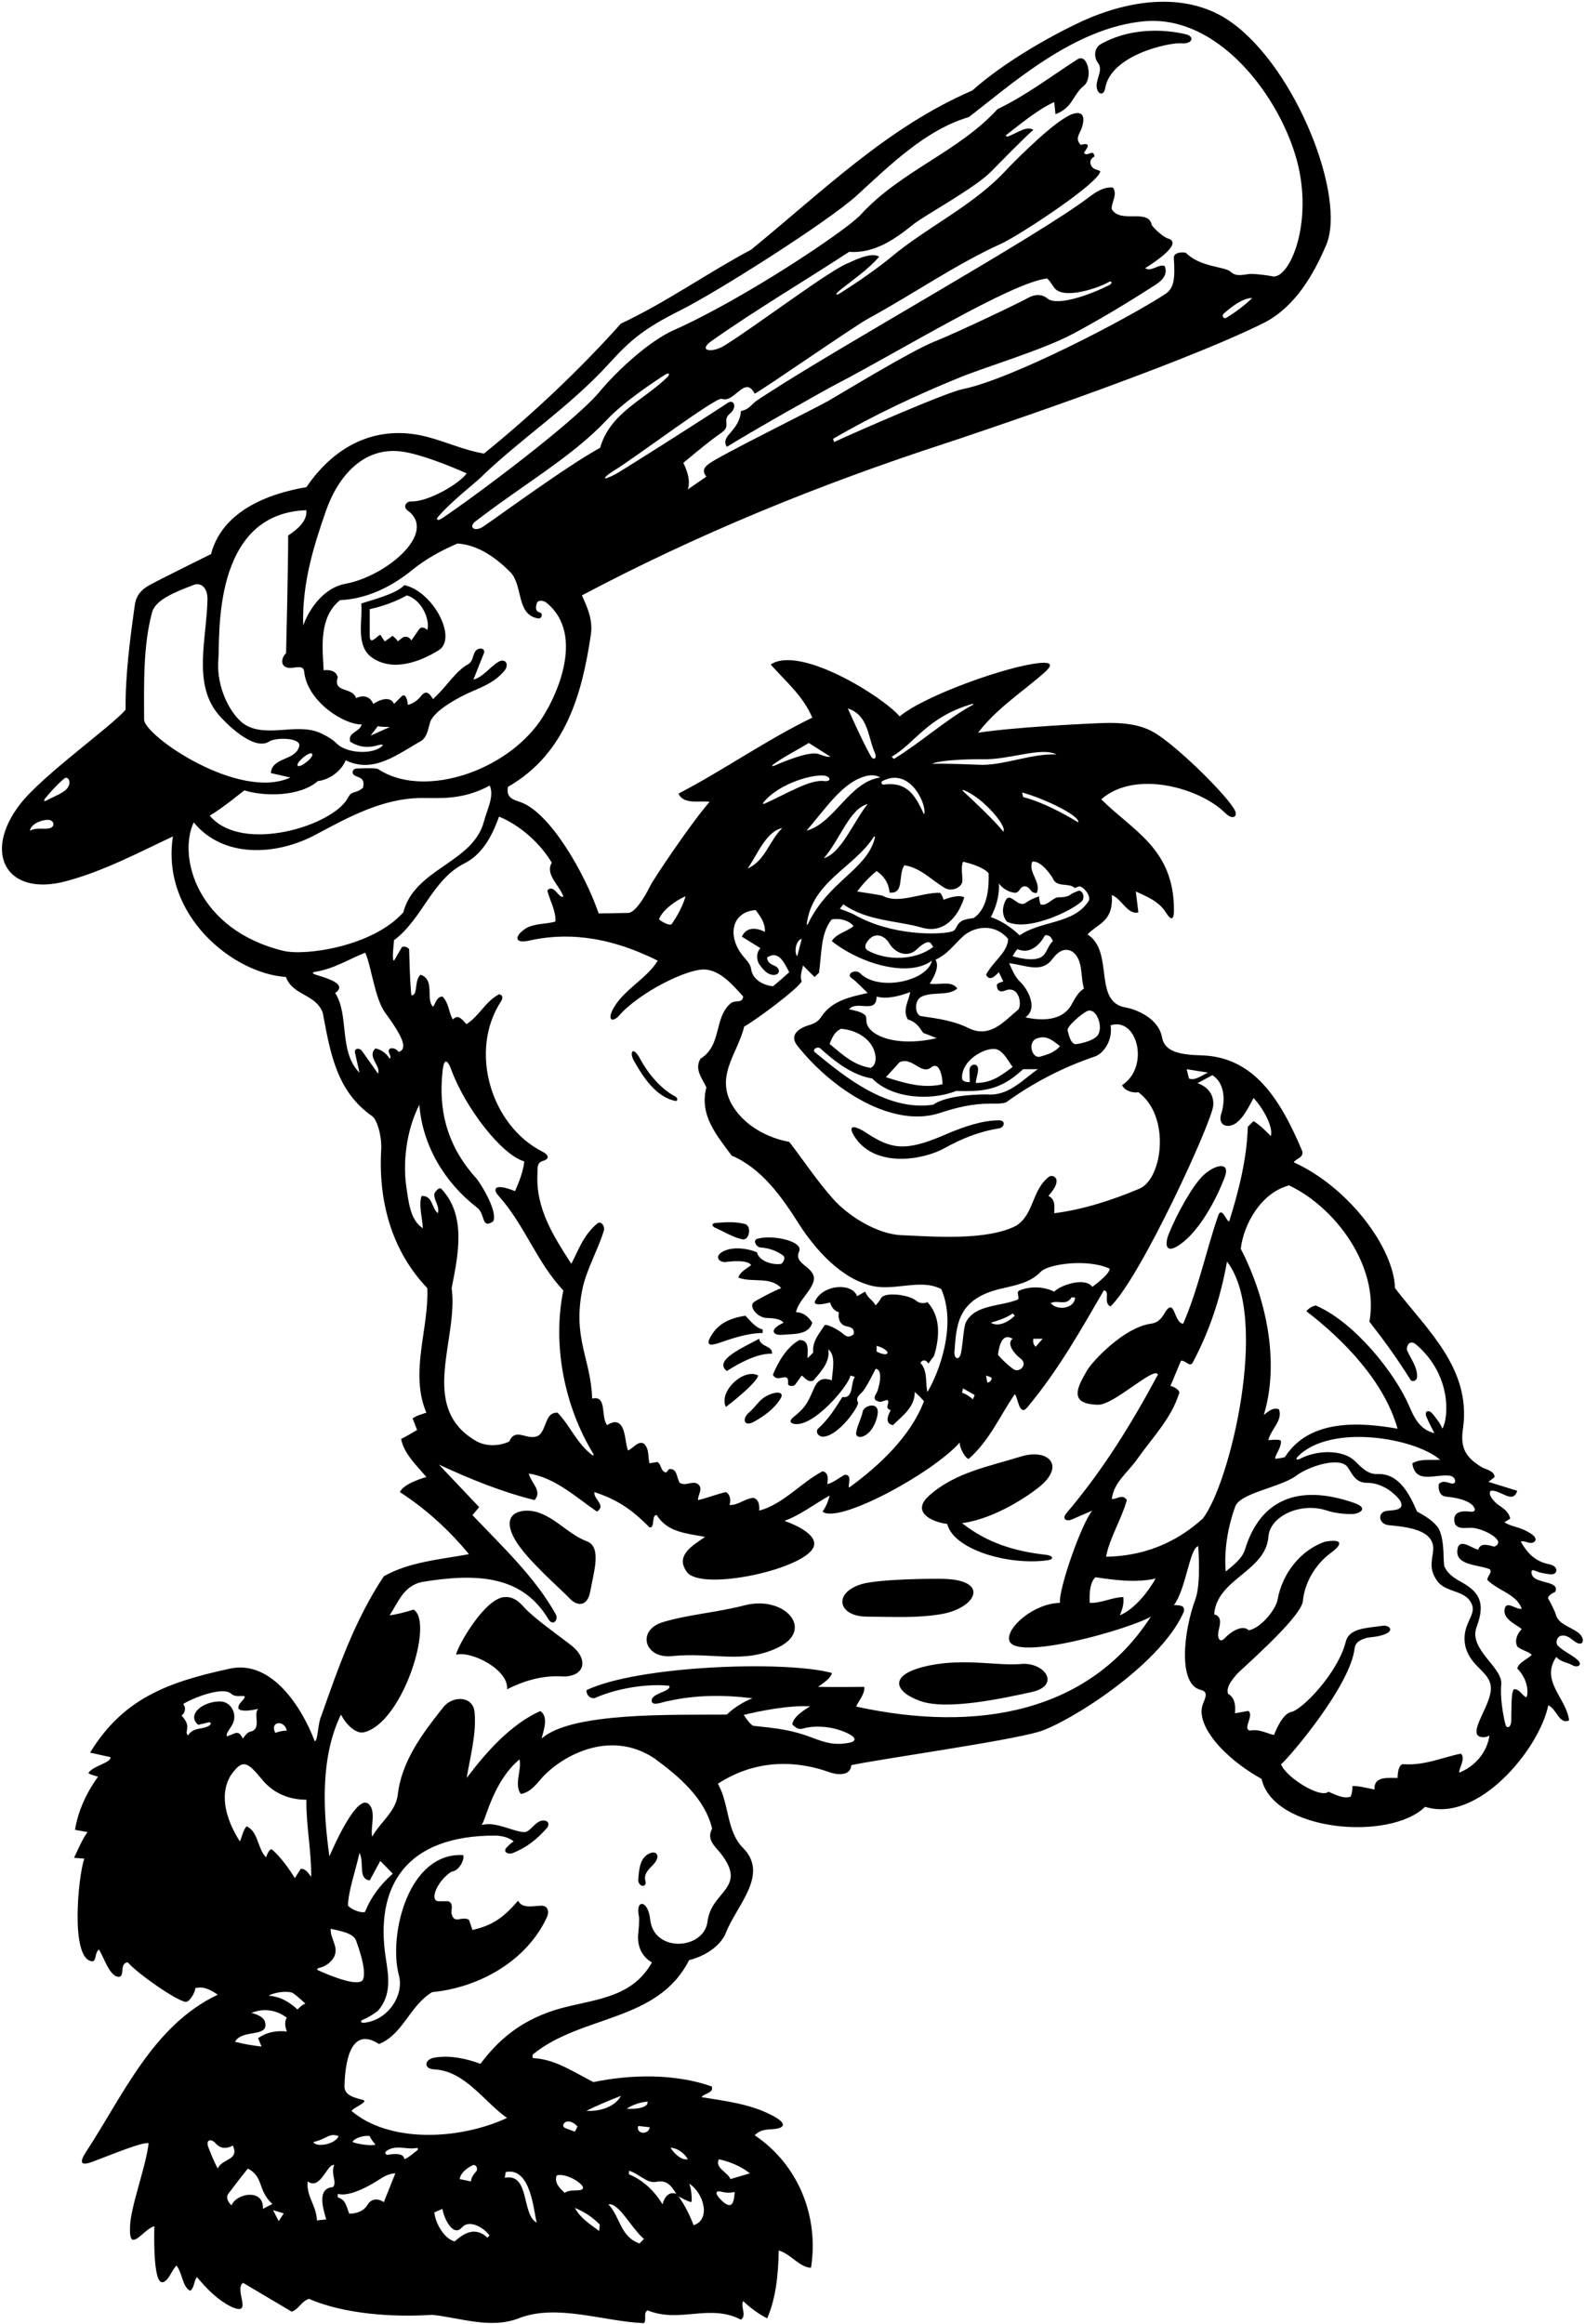 <?xml version="1.0" encoding="UTF-8"?>
<svg xmlns="http://www.w3.org/2000/svg" xmlns:xlink="http://www.w3.org/1999/xlink" width="423pt" height="620pt" viewBox="0 0 423 620" version="1.1">
<g id="surface1">
<path style=" stroke:none;fill-rule:nonzero;fill:rgb(0%,0%,0%);fill-opacity:1;" d="M 421.129 435.48 C 418.961 433.879 415.695 433.199 415.152 430.484 C 415.082 430.145 413.812 427.438 413.223 426.504 C 412.805 425.84 414.438 424.832 415.051 424.68 C 416.246 421.945 411.238 422.391 409.406 420.867 C 408.559 420.211 408.34 418.426 409.527 418.949 C 411.047 419.609 412.203 419.762 413.676 419.953 C 415.801 420.23 416.074 417.797 413.535 417.305 C 409.512 416.527 407.578 414.156 405.855 411.266 C 406.883 410.754 408.336 412.203 409.527 411.266 C 410.934 409.887 406.809 408.016 405.203 407.527 C 403.902 407.133 402.496 406.781 401.504 406.055 L 403.039 405.117 C 402.723 403.402 401.27 402.348 399.844 401.43 C 399.352 401.113 396.805 398.797 397.828 397.688 C 400.391 397.262 403.723 401.445 404.918 397.688 L 397.23 395.297 L 398.883 394.027 C 398.801 392.402 396.75 392.043 395.527 391.434 C 391.258 388.871 389.547 386.328 390.484 380.777 C 392.535 365.062 381.004 354.902 372.297 343.629 C 371.969 332.844 359.918 316.719 345.309 310.066 C 345.66 309.082 348.148 308.852 347.492 306.949 C 341.656 293.176 334.609 281.938 320.656 281.527 C 315.422 281.371 310.859 280.797 310.129 276.754 C 309.145 271.352 302.676 269.129 300.516 268.781 C 291.512 267.332 297.512 253.906 290.227 249.262 C 293.043 246.273 297.168 245.949 296.715 238.758 C 299.277 239.695 301.07 244.223 303.805 243.371 L 303.121 237.816 C 305.961 239.09 309.324 240.488 311.094 243.34 C 312.562 245.707 313.301 245.457 313.301 242.746 C 313.297 226.363 302.344 221.668 293.898 213.223 C 303.074 205.184 320.344 210.305 326.91 216.816 C 328.973 218.863 330.297 217.867 329.637 216.34 C 328.113 212.816 314.164 198.941 307.898 195.332 C 303.938 193.055 299.016 192.707 294.117 192.883 C 290.285 193.023 270.938 193.945 261.02 195.461 C 266.121 188.812 273.113 184.402 278.703 179.445 C 280.906 177.488 280.832 176.551 277.48 176.859 C 268.77 177.672 246.629 185.613 240.098 191.105 C 235.676 185.879 213.473 171.996 205.68 177.27 C 209.949 182.051 214.305 185.641 216.781 191.445 C 204.57 197.34 193.125 205.453 181.086 211.688 C 182.367 214.762 186.809 213.48 189.367 213.906 C 184.5 219.457 174.391 234.496 173.41 236.527 C 171.809 239.852 169.312 243.484 167.688 243.531 C 165.383 243.598 159.766 243.66 159.766 243.66 C 156.18 233.172 146.73 216.453 138.629 213.875 C 136.727 213.27 135.031 212.629 135.566 209.895 C 151.098 201.008 155.371 184.855 157.691 169.27 C 158.301 165.176 156.562 161.617 155.293 158.824 C 186.266 142.43 218.645 129.246 251.949 118.383 C 256.297 116.965 313.711 97.934 337.621 85.977 C 345.711 81.66 350.551 73.297 353.934 65.34 C 359.293 52.727 346.109 18.527 328.684 5.984 C 317.102 -2.348 301.691 -0.242 288.688 5.703 C 281.004 9.27 268.277 16.293 259.48 24.148 C 236.938 33.883 220.113 50.535 200.473 66.594 C 188.77 72.824 177.754 80.684 165.715 86.32 C 154.695 98.617 142.059 110.574 129.16 120.992 C 123.941 120.121 119.238 117.934 114.215 116.594 C 101.293 113.145 89.801 118.164 81.766 129.961 C 71.516 131.668 59.305 136.363 56.316 147.809 C 56.316 147.809 41.672 155.047 39.699 156.195 C 37.887 157.258 36.398 158.641 35.992 161.301 C 34.711 170.438 33.43 180.004 33.516 189.312 C 30.004 193.582 11.379 206.77 5.383 214.492 C -4.719 227.512 1.668 239.305 17.582 235.078 C 27.691 232.395 37.152 227.344 46.152 223.129 C 42.906 244.051 62.07 259.66 76.301 260.621 C 78.18 265.66 84.156 265.062 86.121 270.102 C 88.086 280.348 89.621 291.023 99.355 297.77 C 100.594 298.715 101.859 302.719 101.75 306.395 C 100.895 320.145 104.395 333.551 114.047 343.629 C 114.473 354.559 109.266 366.176 113.789 376.848 C 112.488 377.25 110.965 377.707 110.117 378.387 L 111.312 381.461 C 109.859 382.316 108.152 383.34 107.043 383.852 C 107.812 387.781 111.059 390.77 113.789 394.016 C 113.789 394.016 107.898 395.551 106.703 398.027 C 113.363 402.297 119.77 408.02 125.148 414.598 C 117.719 415.961 109.18 416.645 102.434 420.488 C 94.746 432.02 90.305 444.828 85.777 457.637 C 84.754 459.773 84.887 464.48 83.984 464.469 C 80.629 455.574 72.605 442.824 61.527 445.086 C 44.492 448.75 32.816 453.199 24.039 467.531 L 29.5 468.738 C 29.68 470.277 24.52 471.141 23.582 473.02 C 24.18 473.449 25.656 473.777 26.168 473.949 C 22.973 478.359 20.789 483.258 20.02 488.125 L 23.352 488.723 C 21.898 490.773 20.793 493.371 19.77 495.59 L 22.496 495.812 C 20.816 500.676 18.812 522.008 24.289 523.141 C 25.867 523.652 25.145 520.832 26.426 520.066 C 27.793 522.371 28.918 526.09 30.902 527.16 C 33.891 528.27 31.465 523.652 34.113 523.48 C 36.59 526.383 46.844 533.57 49.508 534.02 C 50.535 534.195 52.184 531.387 52.098 530.359 C 54.406 529.762 56.23 530.824 58.109 532.105 C 40.781 540.32 32.77 559.117 22.992 573.988 C 20.883 577.191 21.871 577.703 24.551 576.715 C 29.57 574.867 38.008 571.301 39.664 571.73 C 38.914 578.145 34.922 588.402 34.711 593.801 C 34.547 597.984 35.258 598.418 37.914 596.086 C 39.008 595.121 40.105 594.168 41.199 593.852 C 41.199 593.852 40.848 603.496 42.059 607.316 C 42.711 609.375 43.777 609.102 44.824 607.746 C 45.617 606.719 46.172 605.277 47.094 604.355 C 48.715 606.402 48.629 609.992 50.766 611.102 C 51.961 610.16 51.703 608.453 52.559 607.43 C 55.207 610.59 58.109 613.578 61.781 615.371 C 67.758 618.02 62.379 610.844 64.855 608.965 L 77.836 616.652 C 79.629 616.141 80.398 613.918 82.449 613.234 C 91.844 617.336 104.992 618.188 115.328 617.504 C 122.844 618.273 130.871 621.348 138.387 618.445 C 148.547 614.43 161.102 619.297 171.863 619.727 C 172.629 618.785 171.605 617.078 172.801 616.309 C 181.512 619.812 189.281 614.43 197.738 618.785 C 199.359 617.676 197.566 615.371 198.336 613.832 C 200.301 615.711 202.434 617.25 204.742 618.445 C 207.133 612.98 207.73 606.402 207.816 600.34 C 210.977 601.195 213.367 604.867 216.441 604.953 C 218.574 591.371 213.195 577.539 201.41 569.598 C 202.906 568.102 204.402 568.105 206.133 567.984 C 209.539 567.746 209.938 566.465 206.738 564.668 C 200.621 561.238 193.688 560.508 187.234 559.434 C 187.832 558.41 190.559 558.383 189.961 556.59 C 180.309 553.176 168.703 553.285 158.367 555.418 C 153.258 552.824 148.145 549.301 142.375 549.031 C 142.07 549.016 142.012 548.203 142.289 547.973 C 155.316 537.41 175.543 539.438 183.902 522.883 C 189.02 521.602 192.57 518.492 193.676 515.684 C 196.625 508.191 205.305 500.102 198.336 492.992 C 193.809 488.469 194.664 481.207 191.59 475.828 C 200.641 469.934 210.977 469.082 221.395 472.754 C 223.812 473.633 227.016 473.633 227.199 470.875 C 234.629 469.254 268.367 464.566 277.215 461.969 C 284.633 459.793 309.188 444.691 315.773 430.32 C 316.688 428.188 314.703 428.188 313.285 428.176 C 316.535 423.914 317.469 412.973 319.773 412.461 C 319.773 412.461 320.594 422.375 319.02 426.621 C 315.785 435.363 314.371 449.312 320.414 450.785 C 322.555 451.305 321.707 452.832 321.035 454.539 C 318.906 459.988 326.379 468.809 336.684 474.547 C 339.828 488.586 370.914 491.246 380.324 481.977 C 394.344 486.449 410.754 466.727 413.203 454.906 C 415.422 455.844 416.191 460.199 418.754 458.918 C 418.07 453.027 410.98 448.414 415.336 442.008 C 416.488 443.355 418.219 443.402 419.625 444.207 C 421.07 445.035 422.535 444.086 420.938 442.719 C 419.312 441.332 417.195 440.453 415.68 438.934 C 415.203 438.25 415.355 437.031 416.277 436.457 C 417.984 435.855 419.102 437.059 420.273 437.887 C 422.695 439.602 423.219 437.027 421.129 435.48 Z M 12.777 221.035 C 11.504 221.184 9.508 220.754 7.98 221.594 C 8.215 219.996 10.582 218.77 12.758 218.699 C 14.449 218.645 15.047 220.77 12.777 221.035 Z M 17.777 210.488 C 16.668 211.672 14.438 212.438 12.625 213.43 C 11.746 213.91 11.461 213.707 12.184 212.824 C 13.527 211.184 15.305 209.238 17.082 207.727 C 18.203 206.773 19.324 208.844 17.777 210.488 Z M 191.844 576 C 194.922 576.684 197.738 577.879 200.129 579.758 L 194.922 581.297 C 194.406 579.59 190.648 578.309 191.844 576 Z M 192.402 584.633 C 193.555 584.945 194.832 585.035 196.059 584.727 C 195.934 587.652 195.301 590.012 192.016 586.406 C 190.699 584.969 191.148 584.297 192.402 584.633 Z M 365.465 352.566 C 369.371 357.562 373.035 362.645 376.309 367.883 C 376.773 368.863 378.145 368.406 378.188 367.285 C 378.258 364.586 376.496 362.477 375.559 360.32 C 375.191 359.477 375.969 356.973 378.02 358.742 C 387.492 366.898 386.613 378.285 384.934 381.117 C 384.395 379.703 383.379 378.449 382.344 377.184 C 381.207 375.797 380.035 376.488 380.707 378.027 C 381.348 379.504 382.09 380.898 382.801 382.316 C 378.809 381.316 377.406 378.148 375.965 374.828 C 372.332 366.48 361.68 352.766 351.117 348.238 C 350.176 348.496 349.324 348.922 348.641 349.777 C 358.973 357.719 369.477 368.734 372.977 381.117 C 363.672 379.496 349.578 378.184 342.918 388.688 C 342.004 388.992 340.953 389.062 340.355 389.148 C 340.043 388.461 342.098 386.047 341.836 384.395 C 341.738 383.781 338.477 384.191 338.477 384.191 C 339.16 381.289 342.488 378.812 341.297 375.91 C 339.504 375.398 338.477 376.594 337.281 377.445 C 341.637 363.102 337.793 346.02 331.133 333.125 C 331.902 326.465 336.598 318.18 344.027 316.215 C 356.555 322.148 368.133 338.008 365.465 352.566 Z M 322.406 286.133 C 320.82 286.797 318.82 288.422 317.297 287.691 L 316.699 285.215 Z M 296.375 273.516 C 303.57 271.188 306.914 284.633 299.449 289.484 C 300.219 291.023 302.266 291.621 303.805 291.363 C 312.52 297.816 310.23 314.504 304.078 317.098 C 296.758 320.18 289.016 322.676 281.344 323.645 C 281.344 322.277 281.855 319.973 279.809 319.035 C 280.832 317.754 282.199 316.215 281.941 314.68 C 281.688 313.887 280.918 313.48 280.062 313.824 C 275.281 317.41 276.051 323.902 271.184 326.977 C 263.246 331.047 249.031 329.848 240.594 329.5 C 234.039 329.23 226.383 324.359 222.352 319.84 C 218.059 315.02 214.5 309.633 210.633 304.602 C 205.023 303.594 199.168 300.527 195.879 295.551 C 190.422 287.289 196.902 281.117 198.594 273.855 C 202.18 271.809 212.684 263.949 213.965 261.816 C 213.367 260.277 214.051 258.996 214.305 257.547 L 217.379 260.621 L 218.555 259.52 C 219.32 254.652 218.918 248.922 221.992 245.246 C 224.297 244.906 226.52 245.504 227.797 247.043 C 225.922 248.578 223.102 249.09 221.992 251.055 C 229.457 257.004 242.359 260.93 248.723 256.266 C 247.391 261.855 234.34 264.504 229.566 259.641 C 228.332 258.387 225.695 259.777 227.242 260.895 C 228.707 261.953 230.16 263.562 231.555 264.891 C 227.059 265.914 222.055 266.867 219.23 271.18 C 217.859 273.273 216.168 273.258 214.758 273.871 C 212.445 274.871 210.891 276.547 212.789 278.938 C 222.273 290.895 238.328 301.039 250.859 296.887 C 255.406 295.379 259.688 294.367 264.477 294.406 C 265.738 294.418 267.039 294.48 268.449 294.098 C 275.887 288.723 283.727 284.711 292.199 281.828 C 294.562 281.023 297.043 277.414 296.375 273.516 Z M 281.344 344.566 C 278.441 343.117 274.855 343.117 272.121 344.227 C 270.938 344.691 272.387 346.293 271.523 346.703 C 266.961 348.547 260.145 347.984 257.762 352.762 C 257.164 353.961 256.988 358.312 256.473 360.879 C 256.02 363.113 254.59 362.512 254.719 360.637 C 255.234 353.27 255.609 346.629 266.727 343.867 C 270.633 342.898 274.75 342.402 277.766 339.242 C 279.719 337.195 290.211 335.691 296.117 338.422 C 296.289 339.871 291.508 343.285 291.508 343.285 C 289.695 340.652 283.18 342.676 281.344 344.566 Z M 286.895 346.105 C 286.895 348.91 282.395 349.852 280.406 347.645 C 282.199 346.617 284.504 348.496 285.957 346.105 Z M 278.27 357.121 L 276.391 359.258 C 275.969 358.875 275.535 358.062 275.793 357.121 C 276.648 357.121 277.758 357.121 278.27 357.121 Z M 264.434 352.852 C 266.363 352.242 268.449 351.656 270.242 350.375 L 270.84 350.973 C 266.895 354.68 264.434 352.852 264.434 352.852 Z M 264.691 367.625 C 264.531 368.328 264.18 368.734 263.496 368.82 L 263.152 366.941 C 263.691 367.109 264.227 367.262 264.691 367.625 Z M 270.242 357.121 C 268.344 358.598 271.238 361.586 272.273 362.328 C 274.547 363.957 272.023 366.41 270.402 365.203 C 268.539 363.816 266.312 361.602 266.348 361.312 C 266.68 358.84 267.488 355.484 270.242 357.121 Z M 260.109 372.141 L 259.652 373.285 C 258.891 372.602 257.668 371.762 256.75 371.555 L 257.004 370.359 Z M 213.965 250.457 L 212.77 255.07 C 211.844 254.184 212.379 250.754 213.965 250.457 Z M 233.039 223.453 C 233.449 222.828 233.566 223.184 233.477 223.543 C 231.379 231.973 221.012 235.098 215.633 246.473 C 215.488 246.777 215.281 246.742 215.32 246.422 C 216.738 235.23 227.742 231.516 233.039 223.453 Z M 219.855 228.938 C 224.039 224.238 226.789 215.602 231.555 214.504 C 227.797 219.117 224.578 227.57 219.855 228.938 Z M 249.66 256.008 C 252.863 254.602 254.625 251.941 257.07 249.727 C 259.703 247.344 265.191 245.98 269.047 250.457 C 268.961 254.047 265.031 256.438 263.152 260.023 C 264.266 262.156 265.973 259.852 266.57 259.34 L 267.766 261.816 C 267.199 261.961 266.285 262.266 266.059 262.648 C 265.941 263.926 266.648 264.848 268.105 264.293 C 272.152 262.562 272.84 268.418 271.656 269.395 C 267.902 272.5 264.43 276.797 258.883 274.453 C 254.621 272.254 250.258 271.723 245.648 271.039 C 244.113 270.426 243.969 266.844 245.906 265.887 C 248.852 264.434 253.145 265.785 255.469 263.695 C 254.016 261.473 250.602 262.84 248.125 262.414 C 248.551 261.645 251.027 258.145 249.66 256.008 Z M 280.629 256.109 C 281.211 255.395 283.336 252.152 286.211 253.875 C 289.199 256.094 288.262 260.449 289.285 263.695 C 287.602 264.758 286.812 266.535 285.859 268.168 C 283.391 272.395 277.91 272.336 273.656 271.383 C 277.227 268.938 274.078 263.66 272.418 262.086 C 270.852 260.594 270.277 259.035 269.305 256.949 C 273.629 257.422 277.738 259.629 280.629 256.109 Z M 270.242 255.07 C 270.633 254.488 270.938 253.801 271.523 253.191 C 276.121 255.176 278.867 249.52 278.867 249.52 C 280.148 249.262 280.695 250.297 281.004 251.055 C 279.785 252.078 279.48 253.871 278.395 254.922 C 276.227 257.02 270.242 255.07 270.242 255.07 Z M 242.316 271.977 C 244.453 272.574 245.273 273.91 246.383 275.531 L 250.004 276.934 C 238.965 279.488 231.43 276.137 231.227 272.414 C 231.191 271.828 231.258 271.211 230.871 270.781 C 229.676 269.758 227.715 269.504 226.602 269.246 C 228.566 266.684 233.949 270.695 233.949 265.828 C 236.852 266.766 241.277 265.316 242.914 264.633 C 242.656 266.684 240.695 269.504 242.316 271.977 Z M 251.539 289.23 C 246.5 290.426 241.656 289.027 236.426 287.352 L 240.098 283.336 C 243.621 281.848 245.781 286.902 248.555 284.711 C 250.637 283.066 251.539 286.977 251.539 289.23 Z M 232.473 278.629 C 233.77 280.496 234.387 283.785 232.41 284.875 C 227.883 284.191 224.98 281.457 221.395 278.469 C 221.906 277.285 222.59 275.223 224.469 274.453 C 227.477 274.672 230.668 276.027 232.473 278.629 Z M 232.754 287.691 C 238.133 293.156 248.465 293.672 255.211 291.023 C 261.938 291.164 266.668 291.164 273.062 285.215 L 276.988 285.215 C 273.129 287.82 269.312 292.363 263.621 291.957 C 262.977 291.91 252.906 291.879 249.062 294.695 C 236.938 296.488 225.797 287.578 217.379 280.605 C 216.801 279.953 218.094 279.039 218.918 279.664 C 222.844 283.25 227.629 286.895 232.754 287.691 Z M 258.738 285.523 L 258.812 288.648 C 258.047 288.734 256.836 288.547 256.75 287.691 C 256.492 282.414 263.922 278.816 266.352 280.051 C 268.125 280.949 269.129 283.152 270.242 284.617 C 267.082 287.008 264.605 288.887 260.422 288.887 C 260.422 287.922 261.027 286.535 261.027 285.219 C 261.031 283.41 258.738 283.691 258.738 285.523 Z M 276.691 277.023 C 279.172 276.137 280.582 277.262 282.883 279.066 C 281.488 280.754 279.527 281.309 277.648 281.863 C 275.371 282.535 274.129 277.941 276.691 277.023 Z M 232.227 250.316 C 234.121 248.586 236.371 249.996 237.316 251.621 C 238.883 254.316 242.367 255.688 244.914 253.02 C 245.473 252.438 247.668 250.602 248.441 251.668 L 249.062 252.594 C 244.453 256.18 236.766 256.438 231.555 253.531 C 230.082 252.551 231.57 250.918 232.227 250.316 Z M 293.039 276.059 C 291.84 277.883 287.164 278.637 286.863 278.535 C 285.719 278.164 285.34 276.418 284.926 274.934 C 284.605 273.781 288.801 270.348 290.078 269.746 C 292.605 268.566 294.461 273.895 293.039 276.059 Z M 290.566 240.297 C 286.555 246.613 277.844 245.504 272.121 249.52 C 269.984 247.469 267.254 245.59 264.434 244.652 C 265.598 242.441 266.828 239.102 266.57 235.684 C 267.594 237.051 269.219 237.988 270.84 238.16 C 271.535 238.199 271.934 237.637 272.273 237.133 C 272.953 236.133 274.129 236.172 274.984 237.383 C 275.355 237.902 275.887 238.328 276.73 238.172 C 277.844 235.098 274.426 232.949 275.453 229.875 C 277.844 229.363 280.852 233.988 280.969 234.297 C 281.977 236.898 285.27 235.348 286.797 236.875 L 288.094 236.418 C 289.547 236.844 291.145 239.086 290.566 240.297 Z M 257.066 211.094 C 256.648 210.711 257.012 210.699 257.309 210.816 C 262.422 212.859 268.879 220.48 267.766 221.848 C 265.219 218.664 259.09 212.953 257.066 211.094 Z M 287.75 219.371 C 284.203 217.203 278.355 213.992 273.062 212.625 L 272.766 211.406 C 278.316 212.859 288.398 217.66 287.75 219.371 Z M 262.242 202.531 C 269.227 202.762 277.953 199.129 281.941 201.266 C 275.492 200.949 268.668 203.973 262.168 204.035 C 261.695 204.039 253.246 203.629 248.723 203.742 C 251.711 202.465 261.836 202.52 262.242 202.531 Z M 259.41 187.801 C 259.848 187.672 259.883 187.883 259.441 188.125 C 252.566 191.887 245.863 197.969 238.559 202.465 L 237.961 201.863 C 244.059 198.406 247.438 191.27 259.41 187.801 Z M 235.484 208.355 C 243.184 204.34 247.605 215.371 246.586 217.238 C 244.016 211.48 241.648 208.523 235.824 209.297 C 235.176 209.348 235.098 208.586 235.484 208.355 Z M 237.387 238.094 C 241.484 238.605 239.586 233.207 241.379 230.816 C 245.73 231.539 248.41 234.629 252.078 236.84 C 254.168 238.102 256.73 236.496 256.812 235.195 C 256.926 233.398 256.363 231.543 257.004 229.875 C 258.738 230.242 262.473 231.328 263.84 232.949 C 263.922 236.035 263.84 242.258 259.824 244.906 C 257.688 245.246 256.238 245.246 255.211 247.383 C 254.879 248.152 254.406 248.41 253.902 248.535 C 250.551 249.387 238.035 249.688 227.98 243.992 C 227.098 243.492 224.129 242.43 224.129 242.43 L 225.066 241.234 C 231.48 245.762 239.359 245.531 246.102 247.473 C 251.758 249.102 255.672 244.758 257.348 239.355 C 255.895 238.672 253.504 239.355 251.797 240.039 C 251.645 239.391 251.367 238.672 250.855 238.16 C 245.73 238.078 239.785 241.285 235.543 238.945 C 235.262 238.789 228.738 237.816 228.738 237.816 C 230.359 235.684 231.898 234.055 233.949 232.352 C 235.484 233.379 237.215 235.277 237.387 238.094 Z M 233.406 200.66 C 234.184 202.332 233.16 203.012 232.387 201.672 C 230.121 197.762 226.262 188.969 226.262 188.969 C 231.797 190.84 231.59 196.512 233.406 200.66 Z M 229.691 207.484 C 231.34 206.836 233.328 206.398 234.887 207.414 C 226.602 208.613 222.762 219.543 215.246 221.594 C 220.004 216.082 224.289 209.609 229.691 207.484 Z M 206.32 203.969 C 209.254 201.812 212.711 200.133 215.844 198.191 C 217.105 198.977 221.648 201.863 221.648 201.863 C 220.57 202.008 219.516 201.477 218.512 201.152 C 216.113 200.383 210.406 202.637 206.664 204.25 C 206.082 204.5 205.898 204.281 206.32 203.969 Z M 203.68 214.137 C 208.199 208.586 217.863 206.312 220.289 206.969 C 221.875 207.395 221.703 208.578 219.926 208.359 C 216.113 207.883 210.098 211.676 204.004 214.41 C 203.734 214.527 203.516 214.34 203.68 214.137 Z M 208.754 220.91 C 205.254 224.324 204.23 229.621 199.531 231.672 C 201.836 228.512 204.445 221.699 208.754 220.91 Z M 201.664 242.773 C 203.031 244.566 204.23 246.273 204.145 248.578 C 202.082 247.551 199.273 247.043 197.992 249.859 L 202.945 252.934 C 201.836 254.047 201.836 255.922 202.605 257.203 C 203.629 258.57 204.91 260.363 206.961 260.023 C 208.34 259.645 208.094 258.203 206.688 257.621 C 205.719 257.223 204.676 256.621 204.742 255.41 C 207.984 253.277 209.48 257.309 210.633 259.34 C 209.352 260.449 207.574 262.113 206.277 263.098 C 203.555 262.805 200.836 261.258 200.469 258.523 C 200.273 257.059 199.07 256.004 198.141 254.836 C 194.203 249.902 195.012 243.305 201.664 242.773 Z M 182.965 239.102 C 182.195 241.66 180.914 244.137 179.293 246.445 C 178.98 247.094 176.844 246.102 175.875 245.246 C 176.645 242.941 180.199 240.23 182.965 239.102 Z M 143.277 193.531 C 133.234 206.523 112.34 212.781 100.898 205.152 C 100.141 204.828 97.484 204.93 95.258 205.004 C 94.023 205.039 93.605 206.434 94.875 206.984 C 96.176 207.547 97.426 207.688 96.883 210.148 C 94.832 211.883 93.934 210.742 92.867 212.805 C 89.012 220.238 64.57 227.867 55.973 217.578 C 59.266 215.676 65.199 210.832 65.199 210.832 C 70.398 212.473 79.887 212.625 84.84 208.355 C 87.914 208.016 91.074 205.707 92.27 202.805 C 99.785 206.562 106.445 200.926 112.508 197.594 C 114.055 196.414 114.246 194.434 114.77 192.723 C 115.719 189.617 122.281 186.02 126.059 184.406 C 129.18 183.07 132.316 181.781 134.715 178.809 C 135.938 177.121 134.828 175.488 133.012 176.562 C 130.727 177.91 128.961 180.609 126.344 181.285 L 129.16 174.195 C 129.418 173.664 128.961 172.898 128.223 173 C 125.746 173.258 126.855 176.246 124.809 177.27 C 121.816 178.895 119.34 182.82 116.523 185.555 L 115.582 186.492 C 114.414 184.629 113.574 184.133 112.336 185.711 C 111.449 186.832 110.172 187.75 108.836 188.031 C 108.754 186.551 108.145 184.645 107.043 185.895 L 105.164 187.773 C 103.797 184.871 99.613 187.773 99.613 187.773 C 98.23 184.492 95.004 186.238 95.004 186.238 C 94.148 183.164 88.77 184.957 90.133 180.688 C 89.613 178.238 86.375 178.809 86.375 178.809 C 86.035 172.574 85.094 164.715 90.73 160.105 C 98.992 159.711 105.695 155.559 109.934 152.113 C 113.578 149.152 117.434 147.012 122.074 144.988 C 127.891 145.352 132.781 149.18 136.25 152.676 C 139.664 156.348 137.703 163.949 143.594 164.973 C 144.668 165.121 144.895 163.598 144.191 163.438 C 142.738 163.094 142.953 161.879 143.293 160.852 C 143.637 159.914 145.219 160.273 145.73 160.703 C 156.777 169.48 147.883 187.57 143.277 193.531 Z M 80.824 202.152 C 83.402 199.926 84.52 201.133 81.793 203.293 C 79.25 205.309 78.406 204.246 80.824 202.152 Z M 104.023 193.945 L 98.918 196.234 L 100.824 193.719 C 101.891 193.945 102.73 193.867 104.023 193.945 Z M 128.602 140.691 C 126.391 141.883 125.074 140.48 126.867 139.102 C 139.73 129.188 152.766 121.793 161.855 112.094 C 166.613 107.016 175.133 101.457 177.531 99.934 C 178.629 99.238 178.852 99.875 178.078 100.629 C 171.777 106.766 162.832 110.125 160.16 119.453 C 150.77 124.578 130.141 139.867 128.602 140.691 Z M 327.352 84.738 C 326.539 85.238 325.836 84.223 326.742 83.523 C 328.812 81.703 331.742 79.488 334.207 79.488 C 332.047 81.566 329.738 83.27 327.352 84.738 Z M 162.613 96.902 C 168.34 90.609 171.945 87.605 181.578 82.781 C 191.59 77.77 221.141 59.012 228.652 52.148 C 237.484 44.074 247.074 34.605 258.543 31.238 C 269.719 22.703 286.469 7.445 305.258 5.684 C 326.352 3.703 343.559 28.52 346.848 46.027 C 349.797 61.715 343.668 74.707 339.504 73.695 C 338.551 73.461 334.676 72.992 333.684 73.074 C 331.793 73.23 329.969 73.941 328.398 72.484 C 327.129 71.133 320.324 71.301 316.551 67.508 C 316.27 67.227 313.16 67.082 313.27 68.824 C 313.621 74.289 313.383 76.883 310.945 78.469 C 300.578 85.219 269.883 101.164 256.977 103.793 C 252.32 104.742 229.195 114.895 222.59 117.918 L 222.332 117.062 C 233.062 110.805 244.57 105.391 256.234 100.652 C 263.219 97.816 278.387 93.305 286.355 89.047 C 293.426 85.266 300.348 81.117 307.156 76.746 C 308.719 75.746 312.094 74 310.816 70.953 C 309.109 70.355 307.309 72.633 305.598 71.547 C 307.938 70.109 315.602 65.07 311.961 63.711 C 310.012 63.141 307.445 60.316 307.383 60.016 C 306.473 55.496 299.117 59.754 296.715 55.832 C 296.461 54.125 298.426 51.816 296.973 50.023 C 294.648 49.832 292.656 51.062 290.715 52.539 C 276.887 63.043 225.105 91.828 205.324 104.676 C 204.824 105 201.852 106.797 201.062 107.602 C 200.168 108.508 199.277 109.406 197.738 109.633 C 197.551 112.273 196.328 113.867 194.535 115.898 C 193.66 116.895 193.168 117.961 193.98 119.199 C 201.703 114.418 220.188 104.039 223 102.578 C 240.234 93.613 269.871 75.387 279.465 74.277 C 280.113 74.875 280.68 75.766 281.27 76.645 C 283.68 80.23 293.66 76.609 295.785 75.285 C 296.688 74.723 297.023 75.539 296.078 76.023 C 290.805 78.73 282.043 81.762 279.516 79.613 C 278.098 78.41 276.129 78.461 274.414 79.445 C 272.312 80.652 255.582 88.656 249.371 91.121 C 243.07 93.625 224.434 105.02 221.031 106.961 C 215.199 110.148 192.223 121.465 189.207 123.707 C 188.012 124.594 187.234 125.586 188.516 127.141 L 183.562 130.559 C 184.242 128.445 183.629 126.082 182.367 123.469 C 186.223 120.289 189.109 117.816 192.781 115.254 C 195.172 113.461 192.527 112.109 194.922 110.23 C 196.797 108.641 195.867 106.203 194.039 107.586 C 193.355 108.102 174.383 120.297 164.664 126.27 C 160.375 128.598 160.672 127.531 163.852 125.547 C 170.594 121.34 191.082 105.832 192.613 106.398 C 194.379 107.047 195.973 105.281 197.469 104.145 C 198.852 103.09 200.148 102.574 201.41 105.023 C 204.047 103.641 228.039 86.977 231.766 84.953 C 243.508 78.586 255.102 70.48 267.199 65.008 C 271.93 62.867 293.434 48.773 293.641 45.668 C 293.215 45.414 292.105 45.07 292.105 45.07 C 291.066 44.57 290.227 42.68 292.105 41.742 C 291.762 39.52 290.227 41.996 289.285 40.801 L 290.227 39.266 C 290.762 37.863 288.434 38.664 288.434 38.664 C 286.793 37.027 288.168 35.648 288.68 34.168 C 289.406 32.066 289.57 29.523 286.566 30.312 C 282.062 31.496 270.938 42.895 269.047 44.816 C 260.043 54.785 248.012 60.137 238.012 68.426 C 234.105 71.66 228.855 75.281 224.176 78.242 C 223.094 78.922 222.848 78.504 223.789 77.727 C 227.523 74.645 231.594 72.039 234.629 68.473 C 232.41 67.02 227.004 69.949 226.465 70.141 C 221.734 71.809 201.871 86.902 193.332 92.184 C 189.945 94.277 186.16 93.609 189.867 90.984 C 201.156 82.992 214.422 75.129 226.602 67.191 C 233.348 67.652 238.664 63.926 243.844 59.789 C 246.93 57.324 260.297 50.137 264.699 45.582 C 265.977 44.262 274.148 35.918 275.793 34.652 C 274.066 33.473 271.562 35.426 269.117 36.359 C 268.574 36.566 268.246 36.242 268.629 35.949 C 272.289 33.148 276.781 29.312 281.344 27.223 L 281.688 30.465 C 286.395 28.684 286.18 25.383 289.273 22.867 C 291.738 20.863 290.289 14.074 287.559 15.82 C 280.32 20.449 273.945 25.406 266.23 29.102 C 255.777 40.539 240.406 45.559 229.676 57.297 C 225.789 61.543 198.332 79.848 179.832 88.062 C 173.449 90.898 165.047 98.406 159.562 105.023 C 152.371 113.219 126.773 132.402 117.809 138.371 C 116.871 138.992 116.285 138.633 116.84 137.965 C 119.98 134.172 126.891 128.723 127.848 127.789 C 138.801 117.105 151.844 108.738 162.613 96.902 Z M 87.043 136.129 C 89.961 127.793 96.641 118.777 107.684 120.52 C 114.148 121.539 124.551 126.285 124.551 126.285 C 122.48 129.16 114.117 133.945 109.734 133.766 C 108.398 133.711 107.445 135.215 108.785 136.184 C 116.945 142.07 103.031 153.754 92.215 155.719 C 86.664 156.73 82.723 161.953 80.91 166.852 C 80.605 155.625 83.648 145.832 87.043 136.129 Z M 58.277 175.945 C 58.758 170.211 56.336 136.945 81.766 136.105 C 82.023 139.012 79.375 141.23 76.898 142.855 C 76.957 149.262 76.348 174.273 76.348 174.273 C 75.18 175.184 74.445 178.051 77.348 178.176 C 78.719 178.234 80.996 177.246 81.168 179.148 C 82.035 187.32 92.07 193.434 96.539 193.238 C 96.027 195.289 92.695 195.375 93.465 197.852 C 96.016 199.48 98.449 199.523 101.055 198.762 C 102.242 198.41 102.512 198.746 101.477 199.422 C 98.418 201.422 92.086 200.695 89.871 198.355 C 88.895 197.324 87.164 196.277 85.34 195.477 C 79.293 192.816 71.352 196.777 65.586 193.43 C 61.902 191.293 57.621 183.699 58.277 175.945 Z M 38.465 191.965 C 38.422 182.395 38.188 172.18 40.598 163.309 C 41.508 159.969 46.926 157.832 51.734 156.02 C 53.602 155.316 55.434 156.742 55.371 159.938 C 55.168 170.117 51.5 181.977 57.906 190.125 C 59.93 192.695 67.672 200.504 71.832 197.809 C 73.609 196.656 80.406 196.738 79.859 199.051 C 78.93 202.977 72.605 201.898 72.285 206.223 L 77.496 207.414 C 63.727 213.703 38.48 196.223 38.465 191.965 Z M 75.66 253.656 C 52.707 248.094 47.367 228.613 51.703 219.371 C 59.555 229.008 73.781 228.273 84.258 222.652 C 93.016 217.957 102.086 213.012 112.184 212.879 C 117.031 212.816 123.297 213.59 130.699 209.551 C 131.98 212.453 129.949 215.98 129.16 219.117 C 126.258 230.219 110.629 231.672 107.641 243.371 C 99.496 252.523 81.406 255.051 75.66 253.656 Z M 106.359 280.605 C 105.848 279.922 105.164 279.492 104.227 279.664 C 102.859 280.348 104.863 281.863 103.969 282.398 C 103.199 281.031 101.75 280.008 100.211 279.664 C 97.82 281.887 101.738 284.301 100.895 286.41 L 96.539 280.262 C 95.789 279.422 94.492 279.652 94.746 280.859 L 95.941 286.156 C 90.305 280.52 93.293 270.867 89.453 264.891 C 93.059 262.406 86.629 260.777 84.242 260.004 C 83.078 259.629 83.5 259.336 84.117 259.242 C 89.059 258.469 92.922 255.953 97.48 254.129 C 99.207 258.105 100.008 266.426 102.875 270.277 C 104.223 272.086 106.887 275.844 107.457 277.973 C 107.77 279.129 107.688 280.273 106.359 280.605 Z M 107.301 252.594 L 105.164 256.266 C 104.566 256.18 104.992 252.68 105.164 250.801 C 112.77 245.113 115.273 234.703 123.93 230.324 C 128.453 228.039 131.148 223.574 133.176 217.836 C 138.641 220.055 144.105 224.84 147.266 230.133 C 145.387 233.207 149.316 236.195 150.34 239.102 C 149.316 240.078 147.777 235.512 146.07 237.562 C 146.754 240.297 148.461 243.113 148.207 245.848 C 145.812 246.539 142.344 246.301 140.145 247.781 C 137.277 249.703 137.285 251.797 141.074 250.941 C 150.309 248.852 161.57 249.285 175.535 256.266 C 172.52 261.289 165.867 264.215 163.305 269.785 C 162.32 271.926 163.316 272.84 165.113 271.039 C 170.598 264.699 183.449 258.395 188.066 258.625 C 192.145 258.828 195.352 262.5 198.336 265.828 C 198.078 267.879 196.289 266.535 194.922 267.711 C 190.48 271.637 192.699 278.812 186.977 282.398 C 185.184 285.215 187.488 287.777 188.516 290.082 C 186.551 297.512 191.332 302.895 195.262 308.273 C 203.18 311.594 208.566 319.172 213.133 326.371 C 216.133 331.105 222.852 340.109 231.555 342.688 C 238.047 344.91 245.391 340.812 251.199 343.887 C 255.383 353.363 250.652 366.117 247.527 371.297 C 246.93 369.676 247.695 365.578 245.648 363.613 C 245.926 362.84 247.07 362.457 247.758 363.754 L 249.281 361.695 C 250.902 356.316 250.945 351.117 247.527 347.359 C 246.414 347.871 245.18 347.555 244.531 346.996 C 242.562 345.305 236.199 344.621 235.176 346.219 C 234.777 347.051 233.691 348.238 233.691 348.238 C 232.582 346.363 231.898 346.703 230.871 344.566 L 228.738 345.766 C 227.438 342.188 220.09 342.598 217.723 346.703 C 216.188 348.961 221.527 347.438 221.527 347.438 C 221.832 348.578 222.672 349.801 223.871 350.035 C 223.461 352.5 224.809 353.668 226.027 353.832 C 226.867 353.945 228.219 354.367 227.797 355.926 C 226.453 357.055 225.652 356.391 224.816 355.66 C 224.324 355.227 221.395 353.277 220.113 353.449 C 218.66 355.754 216.695 357.805 217.039 360.793 L 215.5 362.332 C 215.504 360.324 216.098 357.465 213.367 357.465 C 210.035 359.258 207.73 363.184 206.277 366.688 C 207.387 369.246 210.719 365.406 210.293 369.164 C 210.316 369.777 211.691 369.93 212.172 369.422 L 213.965 366.941 C 214.816 367.453 215.566 368.938 217.105 368.254 C 219.324 365.605 221.562 363.27 221.051 359.941 C 223.188 361.648 222.16 365.578 221.992 368.223 C 218.934 367.121 217.934 368.727 217.098 370.656 C 215.375 374.617 214.836 375.52 211.691 378.09 C 210.859 378.766 210.641 379.508 211.738 379.797 C 216.902 381.129 226.707 369.398 226.945 366.941 L 228.141 367.285 C 226.945 368.906 227.934 373.133 224.805 372.676 C 223.012 375.492 221.223 378.473 218.32 381.117 C 217.637 381.824 218.172 383.121 219.516 383.254 C 223.805 383.254 229.414 374.906 228.984 374.137 C 228.363 373.039 229.117 372.238 230.074 371.379 C 231.035 370.512 233.691 365.148 233.691 365.148 C 235.996 365.406 234.336 370.805 234.055 371.316 C 233.395 372.523 232.684 373.613 235.023 373.973 L 236.766 373.434 C 237.789 374.117 235.742 375.566 237.703 376.164 C 237.023 377.531 235.996 379.668 238.305 380.18 C 240.609 377.875 244.281 375.312 244.109 371.297 C 245.164 372.219 245.988 373.094 246.586 373.773 C 243.086 383.086 234.629 391.027 226.602 396.832 C 226.176 396.32 227.629 393.246 225.406 393.418 C 223.871 394.27 222.16 395.637 220.797 395.895 C 220.797 395.211 221.48 392.902 219.516 392.477 C 213.707 395.551 209.012 401.273 202.605 402.98 C 202.691 401.957 202.691 399.992 201.066 399.566 C 198.762 399.734 196.797 401.699 194.664 401.445 C 195.004 400.762 195.09 398.711 193.723 398.027 C 190.82 398.711 189.199 399.48 186.293 400.164 C 186.211 398.711 187.746 397.176 186.293 395.895 C 184.672 394.867 183.051 396.578 181.426 395.551 C 180.488 394.355 180.914 391.711 178.609 391.879 L 177.754 392.82 C 176.219 392.477 176.645 390.77 175.457 390 L 173.324 390.344 C 172.887 388.551 173.312 386.5 171.863 385.133 C 170.363 384.188 169.043 386.328 167.594 386.926 C 166.824 384.879 166.969 380.906 165.18 379.695 C 163.84 378.789 162.039 380.18 162.039 380.18 C 160.246 378.047 162.125 372.066 158.027 373.094 C 157.723 362.332 152.602 356.969 155.551 343.285 C 156.816 338.141 159.625 333.219 161.117 328.445 C 161.562 327.012 160.348 325.59 159.43 326.352 C 155.809 329.355 154.48 333.211 152.477 337.137 C 147.754 329.852 142.953 322.344 143.43 313.199 C 143.5 311.812 143.18 310.199 144.805 309.723 C 146.863 309.117 146.379 308.031 144.762 307.215 C 131.031 300.266 124.992 280.312 133.773 267.023 C 134.297 266.078 134.145 265.391 133.176 265.23 C 129.418 267.281 128.051 270.867 124.551 273.176 C 123.953 273.004 122.5 270.016 120.879 271.977 C 119.684 270.102 119.855 267.535 118.059 265.828 C 116.523 265.914 116.266 267.621 115.582 268.562 C 113.535 266.684 116.18 261.305 112.254 260.023 C 110.461 261.473 111.648 265.695 109.777 265.488 C 109.348 260.961 109.348 257.719 109.18 253.191 C 108.676 252.582 108.066 252.422 107.301 252.594 Z M 233.949 360.539 L 233.949 359 C 238.09 360.223 237.562 362.379 233.949 360.539 Z M 116.863 323.645 C 115.156 322.277 115.496 318.863 112.508 319.035 C 111.656 321.512 112.766 325.184 112.852 327.66 C 109.516 325.438 109.047 321.16 108.238 315.02 C 107.641 308.273 108.836 300.758 111.91 294.695 C 112.766 305.625 118.656 315.445 127.281 322.109 C 129.57 323.723 128.395 328.086 131.641 325.781 C 132.922 323.133 128.16 315.496 127.125 314.352 C 119.781 306.234 116.852 296.961 118.121 285.59 C 118.43 282.801 119.219 282.062 120.438 285.363 C 124.234 295.676 133.977 308.156 139.922 309.812 C 139.664 312.371 138.555 315.277 137.445 317.754 C 131.898 315.484 131.484 317.242 132.922 318.836 C 140.105 326.82 143.137 336.609 150.34 344.227 C 147.348 358.855 150.668 375.266 158.328 387.785 C 158.535 388.129 158.324 388.371 158.023 388.141 C 153.859 384.961 152.148 380.273 148.805 376.848 C 146.855 376.801 146.297 378.086 145.746 379.438 C 144.633 382.184 144.188 383.934 140.676 383.168 C 138.883 382.777 137.039 381.859 135.91 384.535 C 133.004 385.902 129.418 385.902 126.688 384.191 C 111.656 375.055 122.414 357.207 120.535 343.629 C 122.246 334.832 124.551 324.328 117.805 317.156 C 117.293 316.555 116.18 317.754 115.926 318.438 C 115.754 320.312 117.379 321.598 116.863 323.645 Z M 85.445 524.887 C 86.934 524.496 88.406 523.457 89.195 521.945 C 90.453 519.227 88.086 517.16 88.254 514.516 C 90.73 515.109 94.113 515.566 95.004 517.59 C 96.027 520.453 97.672 525.289 96.965 527.855 C 96.27 530.383 88.352 527.145 85.062 525.672 C 84.191 525.281 84.832 525.043 85.445 524.887 Z M 92.867 508.363 C 92.953 504.352 94.918 498.973 95.941 494.273 C 97.309 496.922 95.43 501.191 98.676 501.617 L 101.492 496.41 L 104.824 499.824 C 101.664 502.559 98.93 506.145 97.48 509.902 C 97.316 510.461 94.406 509.902 92.867 508.363 Z M 76.555 461.652 C 75.508 461.66 74.594 461.887 73.48 462.25 C 71.887 459.336 75.777 458.559 76.555 461.652 Z M 52.898 460.113 L 55.684 459.449 C 56.367 459.371 56.523 459.98 55.633 460.453 C 53.496 461.48 51.703 460.711 50.168 462.934 C 48.973 461.734 51.414 460.82 48.438 457.617 C 49.508 456.934 49.66 455.406 48.887 454.562 C 50.824 453.27 59.355 449.664 61.707 451.824 C 62.707 452.742 64.07 452.355 65.199 452.43 C 65.824 453.195 63.234 454.309 63.66 455.844 C 64.77 456.953 68.871 455.844 68.871 455.844 C 67.504 457.465 69.984 461.281 66.738 461.965 C 65.824 462.117 64.855 463.785 64.855 463.785 C 64.223 462.957 63.992 461.66 62.121 462.59 L 60.586 463.188 C 60.137 462.562 61.359 461.273 62.043 459.961 C 63.508 457.137 61.555 453.887 58.734 453.879 C 53.945 453.867 49.777 457.473 52.898 460.113 Z M 58.109 578.477 C 56.98 576.414 56.039 573.895 55.66 572.949 C 54.723 570.633 56.422 570.434 57.578 571.785 C 59.535 574.07 62.121 572.328 62.121 572.328 C 64.004 576.344 59.266 575.73 58.109 578.477 Z M 70.152 589.238 C 70.547 583.867 63.238 584.895 61.781 588.297 C 60.926 587.531 60.18 586.176 60.926 585.223 C 62.465 583.176 64.301 580.762 66.137 578.477 C 70.492 580.785 68.645 584.195 72.688 587.93 Z M 74.363 592.504 L 72.883 589.578 L 75.738 590.445 Z M 76.555 541.926 C 73.652 541.586 71.004 542.184 68.871 543.719 L 69.809 545.941 C 67.078 545.598 65.367 545.344 62.723 544.66 C 64.66 541.172 71.805 543.664 70.742 539.426 C 70.277 537.578 67.078 536.973 67.078 536.973 C 70.578 535.523 74.059 536.309 76.555 538.254 C 75.703 539.449 76.301 541.242 76.555 541.926 Z M 79.375 536.035 C 77.324 534.156 75.051 532.648 71.688 532.363 C 73.219 531.504 76.113 531.078 77.848 531.523 C 78.551 531.707 81.508 534.496 81.508 534.496 C 80.691 534.707 80.059 535.438 79.375 536.035 Z M 80.227 498.543 L 78.691 501.02 C 77.066 498.371 74.848 495.297 72.543 493.336 C 71.773 493.078 71.004 495.469 71.004 495.469 C 68.613 492.992 68.957 488.551 65.797 487.188 C 64.77 488.383 64.605 490.102 64.004 491.199 C 60.844 486.246 58.195 479.328 61.527 473.691 C 64.746 469.008 66.043 470.027 69.809 474.547 C 72.797 478.305 77.066 480.098 81.766 480.098 C 81.68 487.188 83.133 493.676 83.047 500.68 C 82.449 499.91 81.594 498.371 80.227 498.543 Z M 88.852 583.43 C 84.43 583.734 86.293 589.324 87.059 592.055 L 84.582 592.312 C 84.43 588.234 81.68 585.906 82.105 581.895 C 85.523 584.457 87.328 577.027 89.195 577.539 C 88.164 579.922 90.07 582.137 88.852 583.43 Z M 83.645 571.391 C 87.25 570.621 87.828 568.828 90.391 569.852 C 89.195 572.242 84.125 572.832 83.645 571.391 Z M 102.434 587.445 C 100.48 586.102 98.809 586.875 98.109 588.098 C 97.113 589.836 95.195 590.52 93.207 590.52 C 92.441 588.641 92.355 586.848 90.133 586.164 L 90.133 585.223 C 93.41 586.207 99.297 582.66 101.082 581.496 C 102.43 580.621 103.793 579.812 105.508 579.758 Z M 94.062 571.391 C 94.492 570.469 96.734 569.609 98.613 569.781 C 99.07 570.699 99.68 571.535 100.211 572.074 C 99.188 572.586 94.875 571.84 94.062 571.391 Z M 111.344 573.637 C 110.219 574.449 109.18 575.488 107.898 576 C 107.84 573.898 103.629 574.805 103.629 574.805 C 103.035 574.969 102.5 574.281 103.031 573.867 C 105.574 571.938 108.57 573.555 111.191 572.984 C 111.477 572.922 111.719 573.363 111.344 573.637 Z M 130.102 596.926 C 126.672 593.723 123.621 595.938 121.336 597.918 C 118.43 597.191 116.113 592.812 115.926 590.176 L 118.059 589.238 C 118.613 592.273 121.074 596.742 123.258 594.207 C 125.148 592.02 128.93 594.043 130.637 596.316 Z M 122.672 581.297 C 122.938 579.617 124.5 578.449 126.027 577.648 C 127.047 577.113 127.719 578.625 127.012 579.348 C 126.363 580.012 125.758 580.914 125.68 581.906 Z M 159.906 595.133 C 157.602 593.422 154.953 591.801 153.414 588.98 C 156.148 590.094 158.105 591.457 160.07 593.418 Z M 170.664 598.461 C 165.457 596.582 165.629 591.543 162.383 588.043 C 165.023 587.395 168.531 594.449 171.863 597.266 Z M 185.098 593.594 C 184.074 590.859 182.793 588.297 181.086 585.906 C 181.086 585.906 184.246 587.66 184.52 587.375 C 184.715 587.172 184.586 583.773 183.902 582.492 C 187.809 584.957 189.824 592.121 185.098 593.594 Z M 183.562 576 C 181.855 576.344 179.977 574.551 178.949 572.926 C 180.828 573.012 182.715 574.434 183.562 576 Z M 175.086 582.031 C 177.684 581.523 178.902 582.594 180.488 585.223 C 177.605 584.195 176.816 588.043 176.816 588.043 C 174.68 584.457 171.605 581.551 167.848 580.016 L 167.848 579.074 C 170.422 579.719 172.691 582.555 175.086 582.031 Z M 170.324 567.121 L 173.398 567.461 C 173.145 569.598 169.641 569.34 170.324 567.121 Z M 172.801 560.629 C 173.184 562.082 169.98 562.766 167.25 562.508 C 168.957 561.398 170.836 560.801 172.801 560.629 Z M 165.715 559.094 C 164.645 561.164 161.52 563.301 156.488 563.105 C 158.848 561.852 163.426 559.945 165.715 559.094 Z M 151.223 565.969 C 152.336 565.715 153.438 566.496 154.121 567.266 L 153.414 568.656 L 150.938 567.719 C 149.699 567.191 150.539 566.121 151.223 565.969 Z M 148.547 580.355 C 149.938 579.789 152.691 580.824 154.336 582.078 C 156.035 583.379 156.074 584.223 154.125 584.301 C 153.094 584.34 151.699 584.242 150.684 584.969 C 149.488 583.773 147.863 582.406 148.547 580.355 Z M 143.254 592.91 C 139.129 590.875 141.477 579.59 134.715 580.953 L 134.969 579.418 C 141.844 577.941 142.453 590.523 143.254 592.91 Z M 192.352 494.441 C 199.633 503.727 189.82 504.387 188.84 512.523 C 187.922 520.168 174.484 521.012 173.527 512.059 C 172.957 506.719 169.516 506.602 170.5 511.133 C 170.727 512.18 170.383 515.203 170.32 515.875 C 169.789 521.555 173.996 523.48 173.996 523.48 C 168.855 532.68 159.473 533.238 150.602 535.492 C 138.988 538.441 132.664 544.629 128.223 550.551 C 125.012 549.328 120.152 548.105 115.863 548.906 C 113.215 549.398 113.016 551.895 115.844 552.023 C 124.066 552.402 129.066 560.559 135.312 564.984 C 122.285 570.996 103.758 571.609 93.805 563.105 C 94.344 562.234 98.027 560.848 97.086 560.25 C 94.609 559.566 92.055 559.031 91.926 556.699 C 92.039 551.512 93.047 540.027 101.152 545.258 C 107.555 542.695 109.348 535.008 115.328 531.422 C 127.797 530.227 140.691 523.141 146.07 511.184 C 146.648 509.469 145.898 508.363 144.535 508.363 C 142.227 508.402 139.371 509.25 138.262 507.027 C 133.961 512.047 131.02 513.664 126.09 514.855 C 125.746 513.914 125.488 512.977 125.148 512.121 C 123.184 511.012 121.305 513.402 120.535 510.586 C 120.281 509.391 121.219 507.766 119.598 507.168 L 116.863 507.168 C 114.473 506.723 117.07 501.301 120.57 499.25 C 122.449 499.164 124.078 496.047 123.609 494.871 C 108.891 494.031 103.617 516.328 106.453 526.918 C 107.93 532.434 103.348 539 97.148 539.586 C 96.262 539.668 96.043 539.109 96.805 538.805 C 98.27 538.215 99.602 537.332 100.895 536.375 C 104.605 532.047 103.684 527.066 102.93 522.145 C 100.09 503.586 107.914 489.492 132.492 489.66 C 134.297 489.797 135.738 490.176 137.105 491.199 C 136.129 491.777 135.402 492.656 135.059 492.996 C 134.297 494.066 135.547 494.695 136.738 494.371 C 140.578 492.836 143.168 490.773 146.07 487.527 C 146.801 486.289 146.039 485.527 144.789 485.648 C 142.91 485.82 141.715 488.383 140.18 488.723 C 137.348 488.883 132.406 485.734 128.562 486.844 C 129.844 484.797 131.703 475.156 138.641 469.336 C 139.324 472.07 137.105 475.996 138.984 478.559 C 141.344 478.168 142.824 476.359 144.359 474.566 C 149.262 468.848 162.453 460.93 174.68 469.082 C 181.172 473.863 188.09 479.672 190.051 487.785 C 188.449 490.758 190.836 492.508 192.352 494.441 Z M 226.406 464.941 C 222.676 465.605 220.316 464.895 216.719 463.531 C 211.098 461.402 207.293 461.043 200.938 460.363 C 199.754 459.559 198.5 457.465 198.5 457.465 C 202.684 456.441 210.555 454.836 216.188 455.18 C 214.824 456.031 211.547 458.008 211.461 460.059 C 212.527 460.996 213.09 461.438 214.316 461.098 C 218.031 460.062 223.09 460.668 226.73 462.641 C 228.016 463.336 229.043 464.473 226.406 464.941 Z M 228.48 455.246 C 229.164 453.711 230.848 451.871 230.676 449.992 C 230.676 449.992 222.562 450.078 218.324 449.992 C 218.238 449.992 221.984 447.707 221.992 446.277 C 209.309 442.844 169.824 444.387 156.488 450.891 C 156.574 452.258 157.344 453.027 158.625 453.027 C 164.688 450.293 172.879 449.078 178.609 449.695 C 179.285 451.367 173.434 451.566 173.945 453.961 C 174.402 455.18 177.07 453.879 178.609 453.711 C 185.844 452.129 193.125 452.086 200.812 453.027 C 196.516 454.723 193.98 457.383 193.98 457.383 C 179.148 457.496 152.449 456.711 144.535 463.785 C 145.047 461.652 146.496 457.98 144.191 456.441 C 136.336 459.941 129.676 467.461 124.551 474.289 C 125.465 468.586 127.191 462.605 126.648 456.719 C 126.25 452.367 120.82 452.25 118.324 455.395 C 112.555 462.66 107.039 470.016 106.105 479.156 C 105.32 483.543 101.492 486.074 99.355 489.918 C 98.691 487.84 100.746 482.477 97.969 480.969 C 94.492 479.426 87.914 495.215 87.914 495.215 C 86.207 483.086 85.438 468.824 90.988 457.383 C 92.664 460.516 95.211 462.531 97.07 462.113 C 107.383 459.789 115.938 432.711 110.375 429.371 C 108.324 430.055 105.508 430.734 103.969 430.906 C 106.273 427.492 107.609 423.152 112.508 422.027 C 127.91 419.461 139.5 420.531 146.359 431.926 C 147.609 434.004 149.102 432.02 148.324 430.629 C 142.828 420.781 134.215 412.723 126.09 404.176 L 127.883 402.043 L 117.121 390.684 C 125.402 394.527 133.773 397.941 142.656 400.164 C 144.875 397.773 141.629 395.465 141.117 393.074 C 148.121 394.184 153.5 399.223 159.309 403.238 C 161.871 401.531 158.367 399.992 158.625 398.027 C 164.602 399.992 168.555 402.578 173.336 407.445 C 174.891 407.77 173.793 403.938 175.277 404.176 C 178.184 408.875 183.477 409.047 188.172 409.984 C 184.773 412.324 180.199 414.918 183.219 419.207 C 186.77 424.891 216.723 418.281 217.289 412.023 C 217.617 408.406 209.352 405.715 209.352 405.715 C 213.707 404.094 217.379 401.188 221.395 398.969 C 221.223 399.992 220.453 401.957 219.516 403.238 C 223.691 406.645 248.781 393.066 256.152 384.789 C 255.98 386.074 257.688 389.23 258.543 389.148 C 264.094 384.277 266.828 377.703 270.84 371.895 C 271.699 372.828 272.004 378.164 274.258 375.312 C 282.453 365.492 288.434 354.816 294.582 344.227 C 296.402 344.312 294.324 347.645 296.375 348.496 C 304.359 340.891 323.473 299.266 323.789 294.895 C 324.133 290.195 319.586 288.953 319.586 288.953 L 323.551 286.816 C 326.832 288.855 327.078 293.547 325.91 297.16 C 324.887 300.32 327.875 301.309 330.242 299.305 C 332.164 297.672 333.336 295.094 334.547 292.902 C 337.281 295.805 339.867 300.848 339.16 303.062 C 337.73 301.609 336.359 300.238 334.547 299.051 L 333.012 300.586 C 332.754 309.211 330.562 317.777 328.059 325.781 C 327.363 326.164 325.988 321.133 324.961 324.699 C 321.758 334.125 319.711 344.055 315.762 353.109 C 313.113 352.938 313.625 345.25 310.551 350.719 C 309.383 352.586 308.219 352.953 307.074 353.121 C 299.793 354.191 291.453 363.23 290.086 365.621 C 287.785 369.648 284.73 374.629 293.109 374.723 C 297.352 374.766 308.148 364.289 309.016 366.688 C 302.012 379.754 294.496 391.965 284.676 403.578 C 283.289 405.156 284.508 405.922 285.957 405.371 L 291.508 402.98 C 288.688 406.227 282.453 423.988 282.883 427.578 C 275.723 427.746 268.441 434.34 269.348 437.613 C 270.926 443.301 301.508 434.566 307.137 431.25 C 290.652 456.816 260.832 462.324 228.48 455.246 Z M 298.852 430.906 C 299.621 429.113 299.961 427.832 299.789 426.039 C 296.973 426.039 293.727 427.746 290.824 427.578 C 290.762 426.508 290.566 422.281 292.359 420.746 C 297.484 421.512 303.207 422.281 308.414 421.086 C 306.316 424.832 302.695 429.285 298.852 430.906 Z M 320.969 405.117 C 313.711 411.691 305.086 415.109 295.18 415.277 C 296.117 410.242 299.277 405.371 300.73 400.164 C 299.703 398.453 298.082 399.906 296.715 399.906 C 297.312 395.211 300.828 393.109 303.805 388.805 C 307.816 383.168 312.656 378.27 314.703 371.609 C 315.008 370.848 312.941 369.676 312.344 369.762 L 315.164 363.016 C 316.359 362.758 317.383 364.723 318.238 363.613 C 322.762 355.156 325.754 346.191 327.461 336.539 C 339.031 351.504 328.125 396.16 320.969 405.117 Z M 397.828 451.23 C 397.23 455.332 393.395 460.211 394.156 462.59 C 394.672 463.785 396.914 463.469 397.512 462.957 C 396.828 467.48 393.699 471.16 389.43 472.867 C 389.258 471.844 391.258 469.055 389.887 467.801 C 385.105 468.738 380.152 471.047 374.516 470.617 C 372.961 470.582 372.977 474.289 372.977 474.289 C 370.414 474.289 366.574 473.777 366.828 477.363 C 364.863 477.023 362.984 476.426 360.938 476.426 C 360.91 477.289 360.91 478.207 360.453 479.273 C 358.488 479.957 356.238 478.645 354.531 477.961 C 352.312 479.926 342.918 473.863 341.895 470.617 C 344.113 468.824 360.594 449.438 361.535 439.531 C 361.93 437.754 363.496 437.297 364.934 436.867 C 365.254 436.77 368.32 436.684 370.16 435.676 C 371.91 434.715 370.691 433.43 368.824 433.711 C 364.922 434.305 360.02 434.242 359.145 437.996 C 357.023 446.277 347.57 456.105 344.562 456.703 C 342.027 457.207 340.02 462.805 340.02 462.805 C 338.664 462.676 336.207 461.125 333.609 461.652 C 331.48 461.277 334.781 457.68 333.156 456.398 L 329.594 457.039 C 329.766 454.988 329.594 452.855 327.715 451.828 C 327.246 450.055 328.547 448.402 330.004 446.699 C 331.203 445.293 346.883 431.848 347.699 427.234 C 348.117 422.285 350.984 417.336 355.18 414.246 C 358.754 411.613 357.906 410.504 353.594 411.266 C 346.953 413.555 342.156 419.938 340.965 426.691 C 340.52 429.23 336.715 434.176 333.266 434.922 C 331.48 433.066 327.953 435.797 327.105 436.766 C 325.41 438.703 324.77 436.766 325.238 434.859 C 325.652 433.184 326.148 431.176 324.043 430.652 C 324.684 421.141 337.812 419.258 338.516 409.887 C 338.926 404.426 347.188 400.586 354.191 402.98 C 356.184 403.633 358.859 403.945 361.062 403.879 C 362.754 403.824 365.434 402.34 361.457 400.945 C 346.066 395.555 336.199 400.434 332.277 413.297 C 331.516 415.797 328.98 417.695 327.117 419.207 C 326.605 413.316 327.801 406.996 329.594 402.043 C 330.719 398.297 341.238 396.922 345.75 393.793 C 349.262 391.062 357.645 388.473 359.676 391.398 C 360.891 393.152 361.723 395.641 364.949 395.551 C 368.367 395.637 371.441 397.516 373.574 400.164 C 375.246 402.871 371.957 402.855 370.215 403.02 C 367.582 403.266 367.711 406.578 370.672 406.863 C 375.797 407.355 383.055 408.141 382.465 413.719 C 382.18 416.414 381.172 418.867 383.996 422.281 C 386.727 425.016 391.68 424.246 392.961 428.43 C 393.699 431.234 389.887 433.676 391.082 439.191 C 392.633 445.266 398.512 446.023 397.828 451.23 Z M 407.395 452.77 C 406.285 452.512 405.516 450.379 403.977 450.637 C 403.223 451.766 403.41 456.102 403.309 459.145 C 403.246 460.914 402.082 461.199 401.781 460.059 C 400.984 457.039 400.34 452.266 400.648 449.355 C 401.117 444.723 391.785 440.004 394.09 433.953 C 396.746 426.98 394.199 424.363 389.812 421.918 C 388.102 420.965 386.488 419.926 385.531 418.012 C 385.008 416.598 385.703 411.352 383.996 407.848 C 382.801 405.887 380.324 404.348 378.188 403.238 C 376.43 399.258 373.633 392.941 367.621 393.215 C 364.988 393.332 363.316 391.406 361.562 389.715 C 358.469 386.73 351.699 386.66 346.895 389.168 C 346.07 389.598 345.703 389.227 346.32 388.586 C 354.957 379.711 377.469 383.492 384.336 389.402 C 381.434 389.574 379.297 389.062 376.906 390.344 C 377.73 395.945 382.801 393.246 386.746 393.629 C 388.684 393.816 388.906 396.18 387.199 395.699 C 386.059 395.383 384.953 394.867 383.996 395.895 C 383.738 397.43 384.336 399.141 385.871 399.223 C 387.637 399.438 389.918 399.703 391.816 400.703 C 393.746 401.723 394.43 403.559 392.211 403.238 C 389.668 402.875 387.324 403.574 388.352 406.652 C 389.375 408 391.121 407.52 392.688 407.555 C 395.801 407.625 402.391 411.105 398.789 412.586 C 396.902 412.062 395.055 411.551 394.5 413.398 C 392.789 413.059 389.375 410.07 388.949 413.398 C 388.363 417.664 394.5 417.328 397.574 418.609 C 398.344 419.379 397.062 420.316 396.891 421.43 C 399.879 424.418 404.66 425.188 406.113 429.113 C 404.832 429.711 401.672 426.383 401.504 429.711 C 401.477 432.152 404.746 433.383 406.113 434.578 C 404.918 435.773 404.148 437.652 404.918 439.191 C 405.688 440.047 408.027 440.598 408.797 441.453 C 407.43 442.734 405.344 443.461 404.918 445.086 C 407.48 447.645 408.035 451.062 407.395 452.77 "/>
<path style=" stroke:none;fill-rule:nonzero;fill:rgb(0%,0%,0%);fill-opacity:1;" d="M 292.938 24.156 C 293.637 25.594 294.742 24.855 294.922 23.676 C 296.301 14.578 312.238 11.27 315.238 11.555 C 318.16 11.828 319.047 9.758 316.398 9.125 C 312.973 8.309 303.023 6.625 293.797 11.758 C 292.039 12.734 291.809 15.164 293.043 16.805 C 294.699 18.988 291.773 21.77 292.938 24.156 "/>
<path style=" stroke:none;fill-rule:nonzero;fill:rgb(0%,0%,0%);fill-opacity:1;" d="M 107.898 156.09 C 105.855 158.414 99.07 160.09 96.402 161.004 C 96.914 165.105 94.66 172.23 99.355 175.477 C 104.891 179.223 111.977 176.605 117.066 173.469 C 122.203 170.301 115.562 157.723 107.898 156.09 Z M 114.047 168.047 C 113.328 167.41 112.508 167.105 111.91 167.789 L 109.777 170.863 C 109.266 169.84 108.145 169.547 107.301 170.184 L 106.105 171.121 C 106.02 170.523 105.25 170.184 104.824 169.586 L 102.688 171.121 L 101.492 169.328 C 100.637 169.586 98.688 172.367 98.676 169.586 L 98.676 162.496 C 102.176 161.727 105.508 160.531 108.578 158.824 C 112.766 160.105 114.777 165.504 114.047 168.047 "/>
<path style=" stroke:none;fill-rule:nonzero;fill:rgb(0%,0%,0%);fill-opacity:1;" d="M 282.539 239.355 C 280.918 239.355 279.379 241.918 277.672 241.234 C 277.57 240.762 277.246 239.867 277.328 239.102 C 276.051 239.527 274.902 240 273.656 240.895 C 271.609 242.176 269.73 237.988 268.449 240.039 C 267.504 241.754 267.254 244.055 268.703 245.848 C 274.938 248.961 288.637 241.578 289.043 239.914 C 289.281 238.938 289.098 237.902 288.016 237.562 C 288.016 237.562 286.285 238.148 285.684 238.648 C 284.719 239.453 282.539 239.355 282.539 239.355 "/>
<path style=" stroke:none;fill-rule:nonzero;fill:rgb(0%,0%,0%);fill-opacity:1;" d="M 180.109 293.664 C 180.953 293.859 180.953 292.875 180.188 292.48 C 176.129 290.379 172.656 285.961 170.664 282.141 C 168.828 278.969 167.926 280.754 169.172 282.957 C 171.695 287.41 174.926 292.461 180.109 293.664 "/>
<path style=" stroke:none;fill-rule:nonzero;fill:rgb(0%,0%,0%);fill-opacity:1;" d="M 266.512 298.855 C 262.445 298.891 257.871 300.227 251.816 302.852 C 241.398 307.363 237.621 306.406 231.16 302.18 C 227.301 299.652 226.062 300.461 228.484 303.816 C 233.934 311.367 246.137 309.605 252.223 306.203 C 256.586 303.77 261.371 301.828 266.594 301.008 C 268.047 300.781 268.582 298.836 266.512 298.855 "/>
<path style=" stroke:none;fill-rule:nonzero;fill:rgb(0%,0%,0%);fill-opacity:1;" d="M 314.977 331.941 C 320.094 328.309 324.477 320.238 326.828 314.086 C 328.539 309.602 324.09 310.715 321.137 313.531 C 318.184 316.348 314.062 323.867 311.938 329.129 C 310.766 332.031 311.055 334.727 314.977 331.941 "/>
<path style=" stroke:none;fill-rule:nonzero;fill:rgb(0%,0%,0%);fill-opacity:1;" d="M 191.004 327.586 C 193.391 328.613 195.566 330.066 198.117 330.598 C 200.035 330.996 200.672 326.988 198.793 326.512 C 196.219 325.859 193.84 325.992 190.949 326.238 C 189.816 326.336 189.879 327.102 191.004 327.586 "/>
<path style=" stroke:none;fill-rule:nonzero;fill:rgb(0%,0%,0%);fill-opacity:1;" d="M 203.074 332.797 C 205.379 332.914 207.527 333.809 209.098 335.004 C 209.555 335.543 209.266 336.539 208.496 337.137 C 206.477 337.543 202.578 336.535 202.008 334.062 C 199.836 333.09 195.562 332.379 192.871 333.891 C 190.469 335.238 191.977 336.879 193.773 336.641 C 194.785 336.504 199.445 335.941 200.473 337.48 C 199.273 338.422 197.48 339.273 197.055 340.812 C 200.727 342.262 205.594 340.383 208.496 343.629 C 206.867 344.168 201.562 346.969 201.086 347.43 C 199.836 348.637 202.211 351.527 204.602 351.578 C 206.285 351.613 208.398 351.809 209.098 352.852 C 208.242 353.277 207.121 353.84 206.629 354.598 C 206.324 355.066 206.273 356.277 208.859 356.062 C 211.973 355.797 215.785 356.145 216.781 352.852 C 215.672 351.059 214.133 350.035 212.426 350.035 C 213.109 347.047 216.012 344.91 217.039 342.09 C 218.398 337.98 211.52 337.477 213.262 333.852 C 214.582 331.105 206.051 329.266 202.094 330.473 C 200.82 330.859 201.812 332.734 203.074 332.797 "/>
<path style=" stroke:none;fill-rule:nonzero;fill:rgb(0%,0%,0%);fill-opacity:1;" d="M 191.77 358.281 C 195.5 357.012 199.273 355.66 203.547 355.586 L 203.547 354.645 C 201.582 354.219 200.043 352.086 198.934 350.973 C 194.051 351.762 191.363 353.484 189.59 356.672 C 188.465 358.699 189.281 359.129 191.77 358.281 "/>
<path style=" stroke:none;fill-rule:nonzero;fill:rgb(0%,0%,0%);fill-opacity:1;" d="M 193.98 365.746 C 193.98 365.746 201.246 360.781 206.023 361.137 C 206.277 358.914 202.922 359.406 202.605 357.121 C 198.469 359.422 190.266 362.84 193.98 365.746 "/>
<path style=" stroke:none;fill-rule:nonzero;fill:rgb(0%,0%,0%);fill-opacity:1;" d="M 202.352 366.941 C 198.535 364.824 191.699 371.148 193.723 375.312 C 193.723 375.312 201.664 369.336 202.352 366.941 "/>
<path style=" stroke:none;fill-rule:nonzero;fill:rgb(0%,0%,0%);fill-opacity:1;" d="M 199.965 376.734 C 197.859 378.5 198.605 380.738 201.195 379.277 C 203.871 377.77 206.621 375.852 208.316 373.074 C 209.508 371.125 206.871 370.992 204.125 372.648 C 202.602 373.566 201.48 375.465 199.965 376.734 "/>
<path style=" stroke:none;fill-rule:nonzero;fill:rgb(0%,0%,0%);fill-opacity:1;" d="M 230.02 383.254 C 233.105 382.484 234.629 377.379 234.184 376.008 C 233.52 373.953 230.508 375.285 230.277 376.41 C 229.84 378.551 228.688 380.457 228.48 382.316 C 228.391 383.121 229.25 383.512 230.02 383.254 "/>
<path style=" stroke:none;fill-rule:nonzero;fill:rgb(0%,0%,0%);fill-opacity:1;" d="M 252.789 406.531 C 254.512 413.418 269.156 417.641 279.508 416.227 C 281.488 415.953 280.996 414.961 279.141 414.758 C 270.922 413.855 263.504 411.637 256.75 406.312 C 265.754 405.156 275.641 398.34 278.336 395.789 C 283.969 390.461 279.348 386.539 272.719 388.465 C 264.125 391.152 254.879 392.73 247.895 399.035 C 243.289 403.191 248.215 405.922 252.789 406.531 "/>
<path style=" stroke:none;fill-rule:nonzero;fill:rgb(0%,0%,0%);fill-opacity:1;" d="M 156.602 411.152 C 151.32 409.184 147.332 403.734 141.746 403.055 C 138.559 402.668 133.512 403.855 137.473 410.754 C 140.547 416.098 149.707 423.914 151.984 426.359 C 153.969 428.492 156.785 428.773 157.559 424.387 C 158.445 419.348 160.656 412.664 156.602 411.152 "/>
<path style=" stroke:none;fill-rule:nonzero;fill:rgb(0%,0%,0%);fill-opacity:1;" d="M 250.938 430.629 C 260.355 429.129 264.453 421.625 252.031 421.18 C 249.234 421.078 234.355 421.219 229.883 422.594 C 222.273 424.93 223.609 431.191 231.289 431.246 C 238.184 431.297 244.328 431.684 250.938 430.629 "/>
<path style=" stroke:none;fill-rule:nonzero;fill:rgb(0%,0%,0%);fill-opacity:1;" d="M 152.492 438.949 C 149.188 436.355 142.41 431.613 139.852 428.738 C 138.465 427.184 136.969 425.883 134.715 426.039 C 129.418 426.203 121.988 439.277 121.73 441.41 C 125.828 440.32 135.887 445.465 135.312 450.637 C 139.496 448.5 144.82 446.789 150.34 447.219 C 156.184 447.219 157.105 442.574 152.492 438.949 "/>
<path style=" stroke:none;fill-rule:nonzero;fill:rgb(0%,0%,0%);fill-opacity:1;" d="M 198.629 428.254 C 191.488 430.129 183.59 430.68 176.891 432.727 C 169.809 434.895 171.988 442.512 179.285 441.781 C 190.387 440.672 198.508 444.039 207.84 439.391 C 217.453 434.602 209.312 425.449 198.629 428.254 "/>
<path style=" stroke:none;fill-rule:nonzero;fill:rgb(0%,0%,0%);fill-opacity:1;" d="M 272.461 443.887 C 266.098 444.492 256.395 442.039 246.242 444.699 C 236.949 447.129 239.023 451.465 245.656 453.785 C 252.918 456.32 267.949 452.965 275.219 451.395 C 283.32 449.641 278.758 443.285 272.461 443.887 "/>
<path style=" stroke:none;fill-rule:nonzero;fill:rgb(0%,0%,0%);fill-opacity:1;" d="M 172.523 494.914 C 170.695 496.312 170.539 498.988 170.324 501.363 C 170.285 503.52 172.879 503.672 172.203 501.617 C 171.809 499.754 173.242 498.562 174.359 497.379 C 176.684 494.906 174.922 493.082 172.523 494.914 "/>
</g>
</svg>
